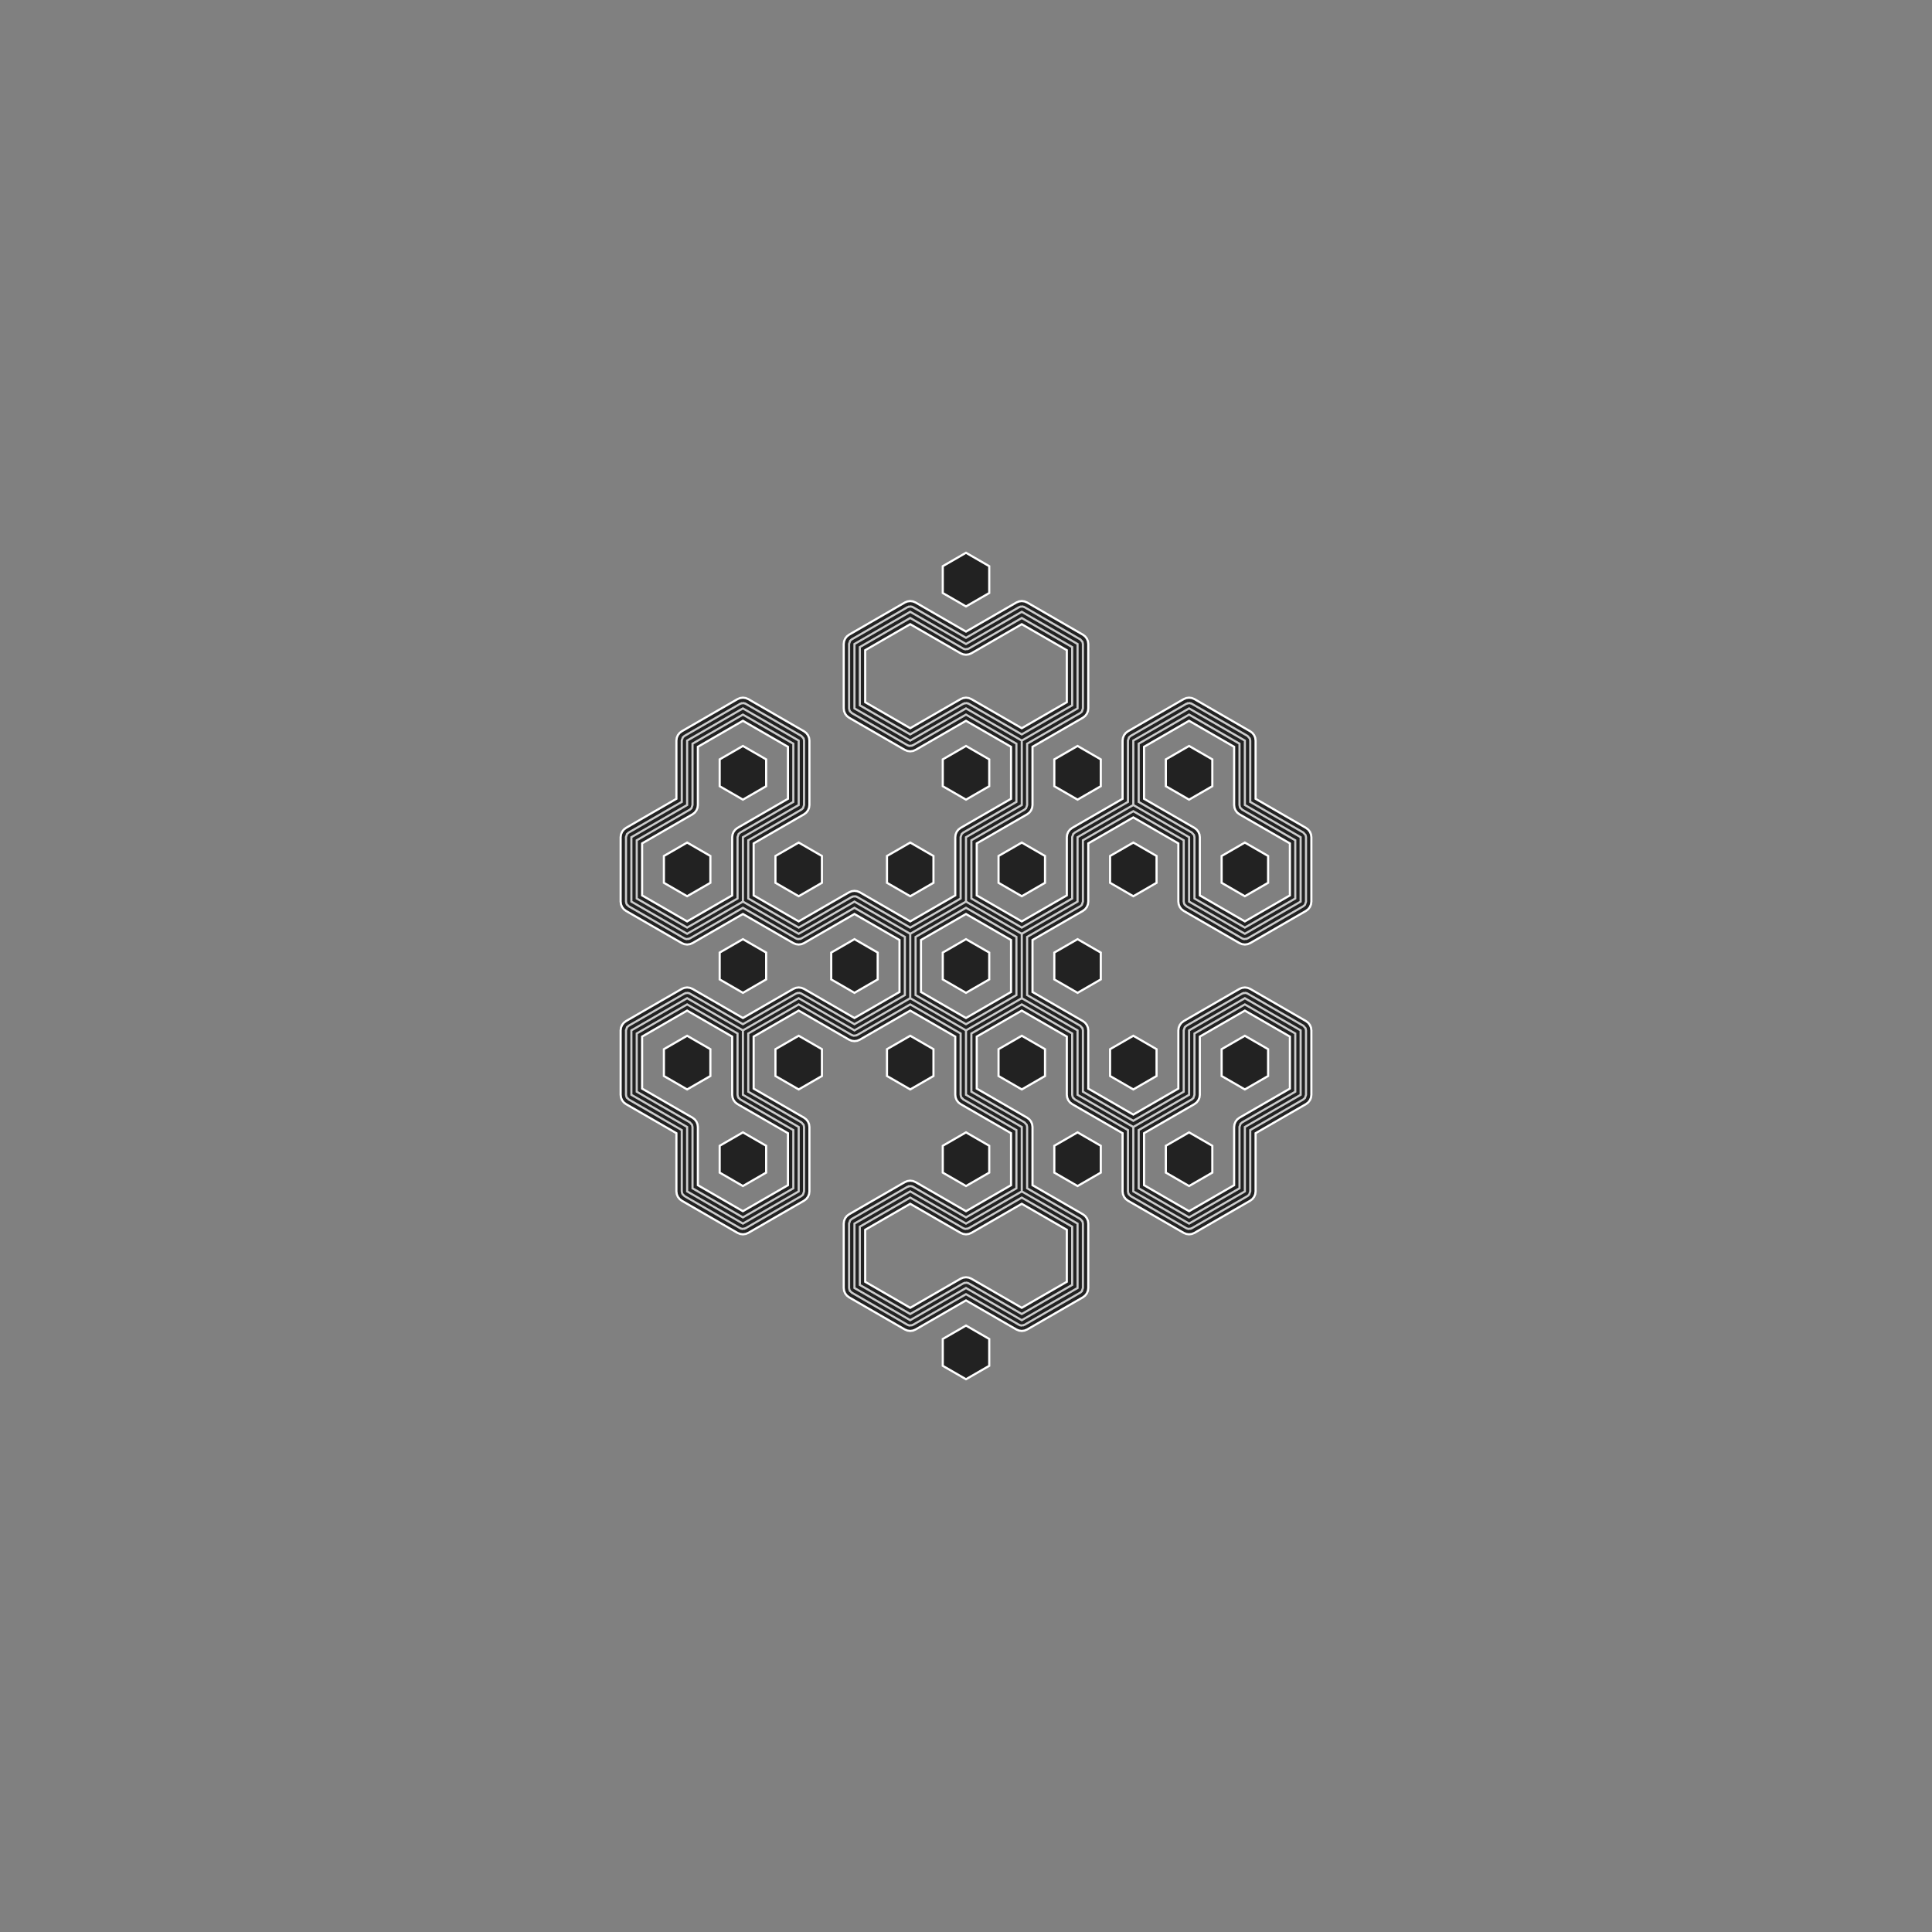 <svg version="1.1" xmlns="http://www.w3.org/2000/svg" xmlns:xlink="http://www.w3.org/1999/xlink" width="900" height="900"><rect width="100%" height="100%" fill="#808080" stroke="none"/><defs/><g><path fill="#222222" stroke="#ffffff" paint-order="fill stroke markers" d=" M 460.825 623.75 L 460.825 636.25 L 450 642.5 L 439.175 636.25 L 439.175 623.75 L 450 617.5 Z" stroke-miterlimit="10"/><path fill="#222222" stroke="#ffffff" paint-order="fill stroke markers" d=" M 477.275 280.17 L 478.481 280.67 L 487.141 285.67 L 487.141 285.67 L 488.222 286.294 L 500.131 293.17 L 504.462 295.67 L 505.497 296.464 L 506.292 297.5 L 506.791 298.706 L 506.962 300 L 506.962 330 L 506.791 331.294 L 506.292 332.5 L 505.497 333.536 L 504.462 334.33 L 497.811 338.17 L 487.141 344.33 L 482.811 346.83 L 480.981 347.887 L 480.981 375 L 480.81 376.294 L 480.311 377.5 L 479.516 378.536 L 478.481 379.33 L 455 392.887 L 455 417.113 L 456.83 418.17 L 469.821 425.67 L 474.151 428.17 L 475.981 429.226 L 491.962 420 L 496.962 417.113 L 496.962 390 L 497.132 388.706 L 497.631 387.5 L 498.426 386.464 L 499.462 385.67 L 503.792 383.17 L 517.942 375 L 522.942 372.113 L 522.942 345 L 523.113 343.706 L 523.612 342.5 L 524.407 341.464 L 525.442 340.67 L 529.772 338.17 L 533.923 335.774 L 540.598 331.92 L 551.423 325.67 L 552.629 325.17 L 553.923 325 L 555.217 325.17 L 556.423 325.67 L 569.413 333.17 L 573.744 335.67 L 582.404 340.67 L 583.439 341.464 L 584.234 342.5 L 584.733 343.706 L 584.904 345 L 584.904 372.113 L 586.734 373.17 L 591.064 375.67 L 599.724 380.67 L 604.054 383.17 L 608.385 385.67 L 609.42 386.464 L 610.215 387.5 L 610.714 388.706 L 610.885 390 L 610.885 420 L 610.714 421.294 L 610.215 422.5 L 609.42 423.536 L 608.385 424.33 L 597.404 430.67 L 591.064 434.33 L 586.734 436.83 L 582.404 439.33 L 581.198 439.83 L 579.904 440 L 578.61 439.83 L 577.404 439.33 L 568.744 434.33 L 564.413 431.83 L 555.753 426.83 L 551.423 424.33 L 550.388 423.536 L 549.593 422.5 L 549.093 421.294 L 548.923 420 L 548.923 392.887 L 536.423 385.67 L 527.942 380.774 L 526.112 381.83 L 518.085 386.464 L 517.452 386.83 L 513.122 389.33 L 506.962 392.887 L 506.962 420 L 506.791 421.294 L 506.292 422.5 L 505.497 423.536 L 504.462 424.33 L 500.131 426.83 L 483.893 436.205 L 482.811 436.83 L 480.981 437.887 L 480.981 462.113 L 482.811 463.17 L 487.141 465.67 L 488.222 466.294 L 500.131 473.17 L 504.462 475.67 L 505.497 476.464 L 506.292 477.5 L 506.791 478.706 L 506.962 480 L 506.962 507.113 L 513.122 510.67 L 516.292 512.5 L 519.462 514.33 L 526.112 518.17 L 527.942 519.226 L 529.772 518.17 L 548.923 507.113 L 548.923 480 L 549.093 478.706 L 549.593 477.5 L 550.388 476.464 L 551.423 475.67 L 577.404 460.67 L 578.61 460.17 L 579.904 460 L 581.198 460.17 L 582.404 460.67 L 586.734 463.17 L 591.064 465.67 L 599.724 470.67 L 604.054 473.17 L 608.385 475.67 L 609.42 476.464 L 610.215 477.5 L 610.714 478.706 L 610.885 480 L 610.885 510 L 610.714 511.294 L 610.215 512.5 L 609.42 513.536 L 608.385 514.33 L 604.054 516.83 L 594.234 522.5 L 591.064 524.33 L 586.734 526.83 L 584.904 527.887 L 584.904 555 L 584.733 556.294 L 584.234 557.5 L 583.439 558.536 L 582.404 559.33 L 569.413 566.83 L 560.753 571.83 L 556.423 574.33 L 555.217 574.83 L 553.923 575 L 552.629 574.83 L 551.423 574.33 L 547.093 571.83 L 541.68 568.705 L 536.423 565.67 L 525.442 559.33 L 524.407 558.536 L 523.612 557.5 L 523.113 556.294 L 522.942 555 L 522.942 527.887 L 499.462 514.33 L 498.426 513.536 L 497.631 512.5 L 497.132 511.294 L 496.962 510 L 496.962 482.887 L 475.981 470.774 L 474.151 471.83 L 469.821 474.33 L 456.83 481.83 L 455 482.887 L 455 507.113 L 456.83 508.17 L 469.821 515.67 L 474.151 518.17 L 478.481 520.67 L 479.516 521.464 L 480.311 522.5 L 480.81 523.706 L 480.981 525 L 480.981 552.113 L 504.462 565.67 L 488.222 556.294 L 500.131 563.17 L 504.462 565.67 L 505.497 566.464 L 506.292 567.5 L 506.791 568.706 L 506.962 570 L 506.962 600 L 506.791 601.294 L 506.292 602.5 L 505.497 603.536 L 504.462 604.33 L 497.811 608.17 L 487.141 614.33 L 482.811 616.83 L 478.481 619.33 L 477.275 619.83 L 475.981 620 L 474.687 619.83 L 473.481 619.33 L 469.151 616.83 L 465.981 615 L 454.151 608.17 L 451.83 606.83 L 450 605.774 L 426.519 619.33 L 439.51 611.83 L 430.849 616.83 L 426.519 619.33 L 425.313 619.83 L 424.019 620 L 422.725 619.83 L 421.519 619.33 L 408.529 611.83 L 406.519 610.67 L 404.019 609.226 L 395.538 604.33 L 394.503 603.536 L 393.708 602.5 L 393.209 601.294 L 393.038 600 L 393.038 570 L 393.209 568.706 L 393.708 567.5 L 394.503 566.464 L 395.538 565.67 L 399.869 563.17 L 405.281 560.045 L 405.931 559.67 L 408.529 558.17 L 421.519 550.67 L 422.725 550.17 L 424.019 550 L 425.313 550.17 L 426.519 550.67 L 439.51 558.17 L 443.84 560.67 L 450 564.226 L 451.83 563.17 L 469.151 553.17 L 470.981 552.113 L 470.981 527.887 L 469.151 526.83 L 454.151 518.17 L 451.83 516.83 L 447.5 514.33 L 446.464 513.536 L 445.67 512.5 L 445.17 511.294 L 445 510 L 445 482.887 L 438.84 479.33 L 434.51 476.83 L 425.849 471.83 L 424.019 470.774 L 410.28 478.706 L 409.199 479.33 L 400.538 484.33 L 399.333 484.83 L 398.038 485 L 396.744 484.83 L 395.538 484.33 L 393.038 482.887 L 372.058 470.774 L 368.99 472.545 L 365.897 474.33 L 357.237 479.33 L 352.907 481.83 L 351.077 482.887 L 351.077 507.113 L 352.907 508.17 L 357.237 510.67 L 365.897 515.67 L 370.228 518.17 L 374.558 520.67 L 375.593 521.464 L 376.388 522.5 L 376.887 523.706 L 377.058 525 L 377.058 555 L 376.887 556.294 L 376.388 557.5 L 375.593 558.536 L 374.558 559.33 L 370.228 561.83 L 365.897 564.33 L 363.577 565.67 L 357.237 569.33 L 352.907 571.83 L 348.577 574.33 L 347.371 574.83 L 346.077 575 L 344.783 574.83 L 343.577 574.33 L 339.247 571.83 L 336.077 570 L 324.247 563.17 L 321.926 561.83 L 317.596 559.33 L 316.561 558.536 L 315.766 557.5 L 315.267 556.294 L 315.096 555 L 315.096 527.887 L 313.266 526.83 L 308.936 524.33 L 304.606 521.83 L 295.946 516.83 L 291.615 514.33 L 290.58 513.536 L 289.785 512.5 L 289.286 511.294 L 289.115 510 L 289.115 480 L 289.286 478.706 L 289.785 477.5 L 290.58 476.464 L 291.615 475.67 L 317.596 460.67 L 318.802 460.17 L 320.096 460 L 321.39 460.17 L 322.596 460.67 L 346.077 474.226 L 347.907 473.17 L 352.237 470.67 L 360.897 465.67 L 365.228 463.17 L 369.558 460.67 L 370.764 460.17 L 372.058 460 L 373.352 460.17 L 374.558 460.67 L 383.218 465.67 L 387.548 468.17 L 396.208 473.17 L 398.038 474.226 L 404.019 470.774 L 405.931 469.67 L 408.529 468.17 L 419.019 462.113 L 419.019 437.887 L 408.529 431.83 L 404.199 429.33 L 402.189 428.17 L 398.038 425.774 L 388.181 431.464 L 387.548 431.83 L 384.299 433.706 L 374.558 439.33 L 373.352 439.83 L 372.058 440 L 370.764 439.83 L 369.558 439.33 L 365.228 436.83 L 362.058 435 L 354.558 430.67 L 350.228 428.17 L 347.907 426.83 L 346.077 425.774 L 322.596 439.33 L 337.596 430.67 L 326.926 436.83 L 322.596 439.33 L 321.39 439.83 L 320.096 440 L 318.802 439.83 L 317.596 439.33 L 308.936 434.33 L 304.606 431.83 L 295.946 426.83 L 291.615 424.33 L 290.58 423.536 L 289.785 422.5 L 289.286 421.294 L 289.115 420 L 289.115 390 L 289.286 388.706 L 289.785 387.5 L 290.58 386.464 L 291.615 385.67 L 315.096 372.113 L 315.096 345 L 315.267 343.706 L 315.766 342.5 L 316.561 341.464 L 317.596 340.67 L 331.747 332.5 L 321.926 338.17 L 339.247 328.17 L 343.577 325.67 L 344.783 325.17 L 346.077 325 L 347.371 325.17 L 348.577 325.67 L 352.907 328.17 L 357.237 330.67 L 365.897 335.67 L 370.228 338.17 L 374.558 340.67 L 375.593 341.464 L 376.388 342.5 L 376.887 343.706 L 377.058 345 L 377.058 375 L 376.887 376.294 L 376.388 377.5 L 375.593 378.536 L 374.558 379.33 L 370.228 381.83 L 360.407 387.5 L 357.237 389.33 L 352.907 391.83 L 351.077 392.887 L 351.077 417.113 L 352.907 418.17 L 357.237 420.67 L 365.897 425.67 L 370.228 428.17 L 372.058 429.226 L 373.888 428.17 L 378.218 425.67 L 382.548 423.17 L 391.208 418.17 L 395.538 415.67 L 396.744 415.17 L 398.038 415 L 399.333 415.17 L 400.538 415.67 L 404.869 418.17 L 417.859 425.67 L 424.019 429.226 L 425.849 428.17 L 434.51 423.17 L 438.84 420.67 L 440 420 L 445 417.113 L 445 390 L 445.17 388.706 L 445.67 387.5 L 446.464 386.464 L 447.5 385.67 L 451.83 383.17 L 469.151 373.17 L 470.981 372.113 L 470.981 347.887 L 469.151 346.83 L 465.981 345 L 454.151 338.17 L 451.83 336.83 L 450 335.774 L 426.519 349.33 L 439.51 341.83 L 430.849 346.83 L 426.519 349.33 L 425.313 349.83 L 424.019 350 L 422.725 349.83 L 421.519 349.33 L 408.529 341.83 L 406.519 340.67 L 395.538 334.33 L 394.503 333.536 L 393.708 332.5 L 393.209 331.294 L 393.038 330 L 393.038 300 L 393.209 298.706 L 393.708 297.5 L 394.503 296.464 L 395.538 295.67 L 399.869 293.17 L 405.281 290.045 L 405.931 289.67 L 408.529 288.17 L 421.519 280.67 L 422.725 280.17 L 424.019 280 L 425.313 280.17 L 426.519 280.67 L 439.51 288.17 L 443.84 290.67 L 450 294.226 L 460.49 288.17 L 469.151 283.17 L 473.481 280.67 L 474.687 280.17 L 475.981 280 Z M 474.151 561.83 L 469.821 564.33 L 456.83 571.83 L 452.5 574.33 L 451.294 574.83 L 450 575 L 448.706 574.83 L 447.5 574.33 L 438.84 569.33 L 434.51 566.83 L 425.849 561.83 L 424.019 560.774 L 413.529 566.83 L 409.199 569.33 L 403.038 572.887 L 403.038 597.113 L 409.199 600.67 L 413.529 603.17 L 424.019 609.226 L 425.849 608.17 L 434.51 603.17 L 438.84 600.67 L 447.5 595.67 L 448.706 595.17 L 450 595 L 451.294 595.17 L 452.5 595.67 L 456.83 598.17 L 469.821 605.67 L 474.151 608.17 L 475.981 609.226 L 477.811 608.17 L 482.141 605.67 L 495.131 598.17 L 496.962 597.113 L 496.962 572.887 L 495.131 571.83 L 482.141 564.33 L 477.811 561.83 L 475.981 560.774 Z M 313.936 474.33 L 309.606 476.83 L 300.946 481.83 L 299.115 482.887 L 299.115 507.113 L 300.946 508.17 L 309.606 513.17 L 313.936 515.67 L 322.596 520.67 L 323.632 521.464 L 324.426 522.5 L 324.926 523.706 L 325.096 525 L 325.096 552.113 L 326.926 553.17 L 339.917 560.67 L 344.247 563.17 L 346.077 564.226 L 347.907 563.17 L 352.237 560.67 L 360.897 555.67 L 365.228 553.17 L 367.058 552.113 L 367.058 527.887 L 365.228 526.83 L 360.897 524.33 L 352.237 519.33 L 347.907 516.83 L 343.577 514.33 L 342.541 513.536 L 341.747 512.5 L 341.247 511.294 L 341.077 510 L 341.077 482.887 L 339.247 481.83 L 334.917 479.33 L 321.926 471.83 L 320.096 470.774 Z M 356.902 533.75 L 356.902 546.25 L 346.077 552.5 L 335.252 546.25 L 335.252 533.75 L 346.077 527.5 Z M 330.921 488.75 L 330.921 501.25 L 320.096 507.5 L 309.271 501.25 L 309.271 488.75 L 320.096 482.5 Z M 573.744 474.33 L 569.413 476.83 L 560.753 481.83 L 558.923 482.887 L 558.923 510 L 558.753 511.294 L 558.253 512.5 L 557.459 513.536 L 556.423 514.33 L 547.763 519.33 L 543.433 521.83 L 532.942 527.887 L 532.942 552.113 L 543.433 558.17 L 547.763 560.67 L 553.923 564.226 L 555.753 563.17 L 564.413 558.17 L 568.744 555.67 L 574.904 552.113 L 574.904 525 L 575.074 523.706 L 575.574 522.5 L 576.368 521.464 L 577.404 520.67 L 581.734 518.17 L 586.064 515.67 L 594.724 510.67 L 599.054 508.17 L 600.885 507.113 L 600.885 482.887 L 599.054 481.83 L 594.724 479.33 L 586.064 474.33 L 581.734 471.83 L 579.904 470.774 Z M 564.748 533.75 L 564.748 546.25 L 553.923 552.5 L 543.098 546.25 L 543.098 533.75 L 553.923 527.5 Z M 590.729 488.75 L 590.729 501.25 L 579.904 507.5 L 569.078 501.25 L 569.078 488.75 L 579.904 482.5 Z M 469.151 553.17 L 465.981 555 L 470.981 552.113 Z M 346.077 474.226 L 346.077 474.226 L 344.247 473.17 Z M 429.019 437.887 L 429.019 462.113 L 430.849 463.17 L 439.51 468.17 L 443.84 470.67 L 450 474.226 L 451.83 473.17 L 464.821 465.67 L 464.965 465.586 L 470.981 462.113 L 469.151 463.17 L 470.981 462.113 L 470.981 437.887 L 469.151 436.83 L 465.981 435 L 454.151 428.17 L 451.83 426.83 L 450 425.774 Z M 460.825 443.75 L 460.825 456.25 L 450 462.5 L 439.175 456.25 L 439.175 443.75 L 450 437.5 Z M 343.164 472.545 L 339.917 470.67 L 326.926 463.17 Z M 547.763 339.33 L 543.433 341.83 L 532.942 347.887 L 532.942 372.113 L 543.433 378.17 L 547.763 380.67 L 556.423 385.67 L 557.459 386.464 L 558.253 387.5 L 558.753 388.706 L 558.923 390 L 558.923 417.113 L 560.753 418.17 L 569.413 423.17 L 573.744 425.67 L 579.904 429.226 L 581.734 428.17 L 586.064 425.67 L 594.724 420.67 L 599.054 418.17 L 600.885 417.113 L 600.885 392.887 L 599.054 391.83 L 594.724 389.33 L 586.064 384.33 L 581.734 381.83 L 577.404 379.33 L 576.368 378.536 L 575.574 377.5 L 575.074 376.294 L 574.904 375 L 574.904 347.887 L 568.744 344.33 L 564.413 341.83 L 555.753 336.83 L 553.923 335.774 Z M 590.729 398.75 L 590.729 411.25 L 579.904 417.5 L 569.078 411.25 L 569.078 398.75 L 579.904 392.5 Z M 564.748 353.75 L 564.748 366.25 L 553.923 372.5 L 543.098 366.25 L 543.098 353.75 L 553.923 347.5 Z M 344.247 336.83 L 339.917 339.33 L 326.926 346.83 L 325.096 347.887 L 325.096 375 L 324.926 376.294 L 324.426 377.5 L 323.632 378.536 L 322.596 379.33 L 313.936 384.33 L 309.606 386.83 L 300.946 391.83 L 299.115 392.887 L 299.115 417.113 L 300.946 418.17 L 309.606 423.17 L 313.936 425.67 L 320.096 429.226 L 321.926 428.17 L 334.917 420.67 L 339.247 418.17 L 341.077 417.113 L 341.077 390 L 341.247 388.706 L 341.747 387.5 L 342.541 386.464 L 343.577 385.67 L 347.907 383.17 L 352.237 380.67 L 360.897 375.67 L 365.228 373.17 L 367.058 372.113 L 367.058 347.887 L 365.228 346.83 L 360.897 344.33 L 352.237 339.33 L 347.907 336.83 L 346.077 335.774 Z M 330.921 398.75 L 330.921 411.25 L 320.096 417.5 L 309.271 411.25 L 309.271 398.75 L 320.096 392.5 Z M 356.902 353.75 L 356.902 366.25 L 346.077 372.5 L 335.252 366.25 L 335.252 353.75 L 346.077 347.5 Z M 474.151 291.83 L 469.821 294.33 L 456.83 301.83 L 452.5 304.33 L 451.294 304.83 L 450 305 L 448.706 304.83 L 447.5 304.33 L 438.84 299.33 L 434.51 296.83 L 425.849 291.83 L 424.019 290.774 L 413.529 296.83 L 409.199 299.33 L 403.038 302.887 L 403.038 327.113 L 409.199 330.67 L 413.529 333.17 L 424.019 339.226 L 425.849 338.17 L 434.51 333.17 L 438.84 330.67 L 447.5 325.67 L 448.706 325.17 L 450 325 L 451.294 325.17 L 452.5 325.67 L 456.83 328.17 L 469.821 335.67 L 474.151 338.17 L 475.981 339.226 L 477.811 338.17 L 482.141 335.67 L 495.131 328.17 L 496.962 327.113 L 496.962 302.887 L 495.131 301.83 L 482.141 294.33 L 477.811 291.83 L 475.981 290.774 Z" stroke-miterlimit="10"/><path fill="#222222" stroke="#ffffff" paint-order="fill stroke markers" d=" M 512.787 533.75 L 512.787 546.25 L 501.962 552.5 L 491.136 546.25 L 491.136 533.75 L 501.962 527.5 Z" stroke-miterlimit="10"/><path fill="#222222" stroke="#ffffff" paint-order="fill stroke markers" d=" M 460.825 533.75 L 460.825 546.25 L 450 552.5 L 439.175 546.25 L 439.175 533.75 L 450 527.5 Z" stroke-miterlimit="10"/><path fill="#222222" stroke="#ffffff" paint-order="fill stroke markers" d=" M 538.768 488.75 L 538.768 501.25 L 527.942 507.5 L 517.117 501.25 L 517.117 488.75 L 527.942 482.5 Z" stroke-miterlimit="10"/><path fill="#222222" stroke="#ffffff" paint-order="fill stroke markers" d=" M 434.845 488.75 L 434.845 501.25 L 424.019 507.5 L 413.194 501.25 L 413.194 488.75 L 424.019 482.5 Z" stroke-miterlimit="10"/><path fill="#222222" stroke="#ffffff" paint-order="fill stroke markers" d=" M 382.883 488.75 L 382.883 501.25 L 372.058 507.5 L 361.232 501.25 L 361.232 488.75 L 372.058 482.5 Z" stroke-miterlimit="10"/><path fill="#222222" stroke="#ffffff" paint-order="fill stroke markers" d=" M 486.806 488.75 L 486.806 501.25 L 475.981 507.5 L 465.155 501.25 L 465.155 488.75 L 475.981 482.5 Z" stroke-miterlimit="10"/><path fill="#222222" stroke="#ffffff" paint-order="fill stroke markers" d=" M 512.787 443.75 L 512.787 456.25 L 501.962 462.5 L 491.136 456.25 L 491.136 443.75 L 501.962 437.5 Z" stroke-miterlimit="10"/><path fill="#222222" stroke="#ffffff" paint-order="fill stroke markers" d=" M 408.864 443.75 L 408.864 456.25 L 398.038 462.5 L 387.213 456.25 L 387.213 443.75 L 398.038 437.5 Z" stroke-miterlimit="10"/><path fill="#222222" stroke="#ffffff" paint-order="fill stroke markers" d=" M 356.902 443.75 L 356.902 456.25 L 346.077 462.5 L 335.252 456.25 L 335.252 443.75 L 346.077 437.5 Z" stroke-miterlimit="10"/><path fill="#222222" stroke="#ffffff" paint-order="fill stroke markers" d=" M 486.806 398.75 L 486.806 411.25 L 475.981 417.5 L 465.155 411.25 L 465.155 398.75 L 475.981 392.5 Z" stroke-miterlimit="10"/><path fill="#222222" stroke="#ffffff" paint-order="fill stroke markers" d=" M 434.845 398.75 L 434.845 411.25 L 424.019 417.5 L 413.194 411.25 L 413.194 398.75 L 424.019 392.5 Z" stroke-miterlimit="10"/><path fill="#222222" stroke="#ffffff" paint-order="fill stroke markers" d=" M 382.883 398.75 L 382.883 411.25 L 372.058 417.5 L 361.232 411.25 L 361.232 398.75 L 372.058 392.5 Z" stroke-miterlimit="10"/><path fill="#222222" stroke="#ffffff" paint-order="fill stroke markers" d=" M 538.768 398.75 L 538.768 411.25 L 527.942 417.5 L 517.117 411.25 L 517.117 398.75 L 527.942 392.5 Z" stroke-miterlimit="10"/><path fill="#222222" stroke="#ffffff" paint-order="fill stroke markers" d=" M 512.787 353.75 L 512.787 366.25 L 501.962 372.5 L 491.136 366.25 L 491.136 353.75 L 501.962 347.5 Z" stroke-miterlimit="10"/><path fill="#222222" stroke="#ffffff" paint-order="fill stroke markers" d=" M 460.825 353.75 L 460.825 366.25 L 450 372.5 L 439.175 366.25 L 439.175 353.75 L 450 347.5 Z" stroke-miterlimit="10"/><path fill="#222222" stroke="#ffffff" paint-order="fill stroke markers" d=" M 460.825 263.75 L 460.825 276.25 L 450 282.5 L 439.175 276.25 L 439.175 263.75 L 450 257.5 Z" stroke-miterlimit="10"/><path fill="#222222" stroke="#cccccc" paint-order="fill stroke markers" d=" M 476.693 282.658 L 476.881 282.668 L 476.928 282.735 L 477.231 282.835 L 503.212 297.835 L 504.252 298.999 L 504.462 300 L 504.462 330 L 503.974 331.483 L 503.212 332.165 L 478.481 346.443 L 478.481 375 L 477.993 376.483 L 477.231 377.165 L 452.5 391.443 L 452.5 418.557 L 475.981 432.113 L 499.462 418.557 L 499.462 390 L 499.475 389.958 L 499.463 389.915 L 499.718 389.22 L 499.949 388.517 L 499.989 388.481 L 500.001 388.449 L 500.092 388.389 L 500.712 387.835 L 525.442 373.557 L 525.442 345 L 525.456 344.958 L 525.444 344.915 L 525.699 344.22 L 525.93 343.517 L 525.97 343.481 L 525.981 343.449 L 526.073 343.389 L 526.692 342.835 L 552.673 327.835 L 552.992 327.768 L 553.265 327.588 L 553.738 327.612 L 554.201 327.516 L 554.636 327.658 L 554.824 327.668 L 554.87 327.735 L 555.173 327.835 L 581.154 342.835 L 582.195 343.999 L 582.404 345 L 582.404 373.557 L 607.135 387.835 L 608.175 388.999 L 608.385 390 L 608.385 420 L 607.897 421.483 L 607.135 422.165 L 581.154 437.165 L 580.876 437.223 L 580.644 437.388 L 580.129 437.379 L 579.626 437.484 L 579.26 437.364 L 579.083 437.361 L 578.956 437.264 L 578.654 437.165 L 552.673 422.165 L 552.303 421.751 L 551.861 421.414 L 551.794 421.182 L 551.632 421.001 L 551.423 420 L 551.423 391.443 L 527.942 377.887 L 504.462 391.443 L 504.462 420 L 503.974 421.483 L 503.212 422.165 L 478.481 436.443 L 478.481 463.557 L 503.212 477.835 L 504.252 478.999 L 504.462 480 L 504.462 508.557 L 527.942 522.113 L 551.423 508.557 L 551.423 480 L 551.437 479.958 L 551.424 479.915 L 551.679 479.22 L 551.911 478.517 L 551.95 478.481 L 551.962 478.449 L 552.054 478.389 L 552.673 477.835 L 578.654 462.835 L 578.973 462.768 L 579.245 462.588 L 579.718 462.612 L 580.182 462.516 L 580.616 462.658 L 580.805 462.668 L 580.851 462.735 L 581.154 462.835 L 607.135 477.835 L 608.175 478.999 L 608.385 480 L 608.385 510 L 607.897 511.483 L 607.135 512.165 L 582.404 526.443 L 582.404 555 L 581.916 556.483 L 581.154 557.165 L 555.173 572.165 L 554.895 572.223 L 554.663 572.388 L 554.149 572.379 L 553.645 572.484 L 553.28 572.364 L 553.102 572.361 L 552.975 572.264 L 552.673 572.165 L 526.692 557.165 L 526.322 556.751 L 525.881 556.414 L 525.813 556.182 L 525.652 556.001 L 525.442 555 L 525.442 526.443 L 500.712 512.165 L 500.341 511.751 L 499.9 511.414 L 499.832 511.182 L 499.671 511.001 L 499.462 510 L 499.462 481.443 L 475.981 467.887 L 452.5 481.443 L 452.5 508.557 L 477.231 522.835 L 478.271 523.999 L 478.481 525 L 478.481 553.557 L 503.212 567.835 L 504.252 568.999 L 504.462 570 L 504.462 600 L 503.974 601.483 L 503.212 602.165 L 477.231 617.165 L 476.953 617.223 L 476.721 617.388 L 476.206 617.379 L 475.703 617.484 L 475.337 617.364 L 475.16 617.361 L 475.033 617.264 L 474.731 617.165 L 450 602.887 L 425.269 617.165 L 424.991 617.223 L 424.759 617.388 L 424.245 617.379 L 423.741 617.484 L 423.376 617.364 L 423.198 617.361 L 423.071 617.264 L 422.769 617.165 L 396.788 602.165 L 396.418 601.751 L 395.977 601.414 L 395.909 601.182 L 395.748 601.001 L 395.538 600 L 395.538 570 L 395.552 569.958 L 395.54 569.915 L 395.795 569.22 L 396.026 568.517 L 396.066 568.481 L 396.078 568.449 L 396.169 568.389 L 396.788 567.835 L 422.769 552.835 L 423.089 552.768 L 423.361 552.588 L 423.834 552.612 L 424.297 552.516 L 424.732 552.658 L 424.92 552.668 L 424.966 552.735 L 425.269 552.835 L 450 567.113 L 473.481 553.557 L 473.481 526.443 L 448.75 512.165 L 448.38 511.751 L 447.938 511.414 L 447.871 511.182 L 447.709 511.001 L 447.5 510 L 447.5 481.443 L 424.019 467.887 L 399.288 482.165 L 399.01 482.223 L 398.779 482.388 L 398.264 482.379 L 397.76 482.484 L 397.395 482.364 L 397.218 482.361 L 397.09 482.264 L 396.788 482.165 L 372.058 467.887 L 348.577 481.443 L 348.577 508.557 L 373.308 522.835 L 374.348 523.999 L 374.558 525 L 374.558 555 L 374.07 556.483 L 373.308 557.165 L 347.327 572.165 L 347.049 572.223 L 346.817 572.388 L 346.302 572.379 L 345.799 572.484 L 345.433 572.364 L 345.256 572.361 L 345.129 572.264 L 344.827 572.165 L 318.846 557.165 L 318.476 556.751 L 318.034 556.414 L 317.967 556.182 L 317.805 556.001 L 317.596 555 L 317.596 526.443 L 292.865 512.165 L 292.495 511.751 L 292.054 511.414 L 291.986 511.182 L 291.825 511.001 L 291.615 510 L 291.615 480 L 291.629 479.958 L 291.617 479.915 L 291.872 479.22 L 292.103 478.517 L 292.143 478.481 L 292.155 478.449 L 292.246 478.389 L 292.865 477.835 L 318.846 462.835 L 319.166 462.768 L 319.438 462.588 L 319.911 462.612 L 320.374 462.516 L 320.809 462.658 L 320.997 462.668 L 321.043 462.735 L 321.346 462.835 L 346.077 477.113 L 370.808 462.835 L 371.127 462.768 L 371.399 462.588 L 371.872 462.612 L 372.336 462.516 L 372.77 462.658 L 372.958 462.668 L 373.005 462.735 L 373.308 462.835 L 398.038 477.113 L 421.519 463.557 L 421.519 436.443 L 398.038 422.887 L 373.308 437.165 L 373.029 437.223 L 372.798 437.388 L 372.283 437.379 L 371.779 437.484 L 371.414 437.364 L 371.237 437.361 L 371.11 437.264 L 370.808 437.165 L 346.077 422.887 L 321.346 437.165 L 321.068 437.223 L 320.836 437.388 L 320.322 437.379 L 319.818 437.484 L 319.453 437.364 L 319.275 437.361 L 319.148 437.264 L 318.846 437.165 L 292.865 422.165 L 292.495 421.751 L 292.054 421.414 L 291.986 421.182 L 291.825 421.001 L 291.615 420 L 291.615 390 L 291.629 389.958 L 291.617 389.915 L 291.872 389.22 L 292.103 388.517 L 292.143 388.481 L 292.155 388.449 L 292.246 388.389 L 292.865 387.835 L 317.596 373.557 L 317.596 345 L 317.61 344.958 L 317.598 344.915 L 317.853 344.22 L 318.084 343.517 L 318.124 343.481 L 318.135 343.449 L 318.227 343.389 L 318.846 342.835 L 344.827 327.835 L 345.146 327.768 L 345.418 327.588 L 345.892 327.612 L 346.355 327.516 L 346.79 327.658 L 346.978 327.668 L 347.024 327.735 L 347.327 327.835 L 373.308 342.835 L 374.348 343.999 L 374.558 345 L 374.558 375 L 374.07 376.483 L 373.308 377.165 L 348.577 391.443 L 348.577 418.557 L 372.058 432.113 L 396.788 417.835 L 397.108 417.768 L 397.38 417.588 L 397.853 417.612 L 398.317 417.516 L 398.751 417.658 L 398.939 417.668 L 398.985 417.735 L 399.288 417.835 L 424.019 432.113 L 447.5 418.557 L 447.5 390 L 447.514 389.958 L 447.501 389.915 L 447.756 389.22 L 447.988 388.517 L 448.027 388.481 L 448.039 388.449 L 448.131 388.389 L 448.75 387.835 L 473.481 373.557 L 473.481 346.443 L 450 332.887 L 425.269 347.165 L 424.991 347.223 L 424.759 347.388 L 424.245 347.379 L 423.741 347.484 L 423.376 347.364 L 423.198 347.361 L 423.071 347.264 L 422.769 347.165 L 396.788 332.165 L 396.418 331.751 L 395.977 331.414 L 395.909 331.182 L 395.748 331.001 L 395.538 330 L 395.538 300 L 395.552 299.958 L 395.54 299.915 L 395.795 299.22 L 396.026 298.517 L 396.066 298.481 L 396.078 298.449 L 396.169 298.389 L 396.788 297.835 L 422.769 282.835 L 423.089 282.768 L 423.361 282.588 L 423.834 282.612 L 424.297 282.516 L 424.732 282.658 L 424.92 282.668 L 424.966 282.735 L 425.269 282.835 L 450 297.113 L 474.731 282.835 L 475.05 282.768 L 475.322 282.588 L 475.795 282.612 L 476.259 282.516 Z M 451.25 572.165 L 450.972 572.223 L 450.74 572.388 L 450.226 572.379 L 449.722 572.484 L 449.356 572.364 L 449.179 572.361 L 449.052 572.264 L 448.75 572.165 L 424.019 557.887 L 400.538 571.443 L 400.538 598.557 L 424.019 612.113 L 448.75 597.835 L 449.069 597.768 L 449.341 597.588 L 449.815 597.612 L 450.278 597.516 L 450.713 597.658 L 450.901 597.668 L 450.947 597.735 L 451.25 597.835 L 475.981 612.113 L 499.462 598.557 L 499.462 571.443 L 475.981 557.887 Z M 296.615 481.443 L 296.615 508.557 L 321.346 522.835 L 322.387 523.999 L 322.596 525 L 322.596 553.557 L 346.077 567.113 L 369.558 553.557 L 369.558 526.443 L 344.827 512.165 L 344.457 511.751 L 344.015 511.414 L 343.947 511.182 L 343.786 511.001 L 343.577 510 L 343.577 481.443 L 320.096 467.887 Z M 556.423 481.443 L 556.423 510 L 555.936 511.483 L 555.173 512.165 L 530.442 526.443 L 530.442 553.557 L 553.923 567.113 L 577.404 553.557 L 577.404 525 L 577.418 524.958 L 577.405 524.915 L 577.66 524.22 L 577.891 523.517 L 577.931 523.481 L 577.943 523.449 L 578.035 523.389 L 578.654 522.835 L 603.385 508.557 L 603.385 481.443 L 579.904 467.887 Z M 426.519 436.443 L 426.519 463.557 L 450 477.113 L 473.481 463.557 L 473.481 436.443 L 450 422.887 Z M 322.596 346.443 L 322.596 375 L 322.109 376.483 L 321.346 377.165 L 296.615 391.443 L 296.615 418.557 L 320.096 432.113 L 343.577 418.557 L 343.577 390 L 343.591 389.958 L 343.578 389.915 L 343.833 389.22 L 344.064 388.517 L 344.104 388.481 L 344.116 388.449 L 344.208 388.389 L 344.827 387.835 L 369.558 373.557 L 369.558 346.443 L 346.077 332.887 Z M 530.442 346.443 L 530.442 373.557 L 555.173 387.835 L 556.214 388.999 L 556.423 390 L 556.423 418.557 L 579.904 432.113 L 603.385 418.557 L 603.385 391.443 L 578.654 377.165 L 578.284 376.751 L 577.842 376.414 L 577.774 376.182 L 577.613 376.001 L 577.404 375 L 577.404 346.443 L 553.923 332.887 Z M 451.25 302.165 L 450.972 302.223 L 450.74 302.388 L 450.226 302.379 L 449.722 302.484 L 449.356 302.364 L 449.179 302.361 L 449.052 302.264 L 448.75 302.165 L 424.019 287.887 L 400.538 301.443 L 400.538 328.557 L 424.019 342.113 L 448.75 327.835 L 449.069 327.768 L 449.341 327.588 L 449.815 327.612 L 450.278 327.516 L 450.713 327.658 L 450.901 327.668 L 450.947 327.735 L 451.25 327.835 L 475.981 342.113 L 499.462 328.557 L 499.462 301.443 L 475.981 287.887 Z" stroke-miterlimit="10"/><path fill="none" stroke="#cccccc" paint-order="fill stroke markers" d=" M 450 420 L 450 420 L 424.019 435 L 424.019 435 L 424.019 465 L 424.019 465 L 450 480 L 450 480 L 475.981 465 L 475.981 435 L 450 420 L 450 390 L 475.981 375 L 475.981 345 L 450 330 L 424.019 345 L 398.038 330 L 398.038 300 L 424.019 285 L 450 300 L 475.981 285 L 501.962 300 L 501.962 330 L 475.981 345 L 475.981 345" stroke-miterlimit="10"/><path fill="none" stroke="#cccccc" paint-order="fill stroke markers" d=" M 475.981 435 L 475.981 435 L 501.962 420 L 501.962 390 L 527.942 375 L 527.942 345 L 553.923 330 L 579.904 345 L 579.904 375 L 605.885 390 L 605.885 420 L 579.904 435 L 553.923 420 L 553.923 390 L 527.942 375 L 527.942 375" stroke-miterlimit="10"/><path fill="none" stroke="#cccccc" paint-order="fill stroke markers" d=" M 501.962 420 L 501.962 420" stroke-miterlimit="10"/><path fill="none" stroke="#cccccc" paint-order="fill stroke markers" d=" M 501.962 390 L 501.962 390" stroke-miterlimit="10"/><path fill="none" stroke="#cccccc" paint-order="fill stroke markers" d=" M 527.942 345 L 527.942 345" stroke-miterlimit="10"/><path fill="none" stroke="#cccccc" paint-order="fill stroke markers" d=" M 553.923 330 L 553.923 330" stroke-miterlimit="10"/><path fill="none" stroke="#cccccc" paint-order="fill stroke markers" d=" M 579.904 345 L 579.904 345" stroke-miterlimit="10"/><path fill="none" stroke="#cccccc" paint-order="fill stroke markers" d=" M 579.904 375 L 579.904 375" stroke-miterlimit="10"/><path fill="none" stroke="#cccccc" paint-order="fill stroke markers" d=" M 605.885 390 L 605.885 390" stroke-miterlimit="10"/><path fill="none" stroke="#cccccc" paint-order="fill stroke markers" d=" M 605.885 420 L 605.885 420" stroke-miterlimit="10"/><path fill="none" stroke="#cccccc" paint-order="fill stroke markers" d=" M 579.904 435 L 579.904 435" stroke-miterlimit="10"/><path fill="none" stroke="#cccccc" paint-order="fill stroke markers" d=" M 553.923 420 L 553.923 420" stroke-miterlimit="10"/><path fill="none" stroke="#cccccc" paint-order="fill stroke markers" d=" M 553.923 390 L 553.923 390" stroke-miterlimit="10"/><path fill="none" stroke="#cccccc" paint-order="fill stroke markers" d=" M 475.981 465 L 475.981 465 L 501.962 480 L 501.962 510 L 527.942 525 L 553.923 510 L 553.923 480 L 579.904 465 L 605.885 480 L 605.885 510 L 579.904 525 L 579.904 555 L 553.923 570 L 527.942 555 L 527.942 525 L 527.942 525" stroke-miterlimit="10"/><path fill="none" stroke="#cccccc" paint-order="fill stroke markers" d=" M 501.962 480 L 501.962 480" stroke-miterlimit="10"/><path fill="none" stroke="#cccccc" paint-order="fill stroke markers" d=" M 501.962 510 L 501.962 510" stroke-miterlimit="10"/><path fill="none" stroke="#cccccc" paint-order="fill stroke markers" d=" M 553.923 510 L 553.923 510" stroke-miterlimit="10"/><path fill="none" stroke="#cccccc" paint-order="fill stroke markers" d=" M 553.923 480 L 553.923 480" stroke-miterlimit="10"/><path fill="none" stroke="#cccccc" paint-order="fill stroke markers" d=" M 579.904 465 L 579.904 465" stroke-miterlimit="10"/><path fill="none" stroke="#cccccc" paint-order="fill stroke markers" d=" M 605.885 480 L 605.885 480" stroke-miterlimit="10"/><path fill="none" stroke="#cccccc" paint-order="fill stroke markers" d=" M 605.885 510 L 605.885 510" stroke-miterlimit="10"/><path fill="none" stroke="#cccccc" paint-order="fill stroke markers" d=" M 579.904 525 L 579.904 525" stroke-miterlimit="10"/><path fill="none" stroke="#cccccc" paint-order="fill stroke markers" d=" M 579.904 555 L 579.904 555" stroke-miterlimit="10"/><path fill="none" stroke="#cccccc" paint-order="fill stroke markers" d=" M 553.923 570 L 553.923 570" stroke-miterlimit="10"/><path fill="none" stroke="#cccccc" paint-order="fill stroke markers" d=" M 527.942 555 L 527.942 555" stroke-miterlimit="10"/><path fill="none" stroke="#cccccc" paint-order="fill stroke markers" d=" M 424.019 435 L 398.038 420 L 372.058 435 L 346.077 420 L 320.096 435 L 294.115 420 L 294.115 390 L 320.096 375 L 320.096 345 L 346.077 330 L 372.058 345 L 372.058 375 L 346.077 390 L 346.077 420 L 346.077 420" stroke-miterlimit="10"/><path fill="none" stroke="#cccccc" paint-order="fill stroke markers" d=" M 398.038 420 L 398.038 420" stroke-miterlimit="10"/><path fill="none" stroke="#cccccc" paint-order="fill stroke markers" d=" M 372.058 435 L 372.058 435" stroke-miterlimit="10"/><path fill="none" stroke="#cccccc" paint-order="fill stroke markers" d=" M 320.096 435 L 320.096 435" stroke-miterlimit="10"/><path fill="none" stroke="#cccccc" paint-order="fill stroke markers" d=" M 294.115 420 L 294.115 420" stroke-miterlimit="10"/><path fill="none" stroke="#cccccc" paint-order="fill stroke markers" d=" M 294.115 390 L 294.115 390" stroke-miterlimit="10"/><path fill="none" stroke="#cccccc" paint-order="fill stroke markers" d=" M 320.096 375 L 320.096 375" stroke-miterlimit="10"/><path fill="none" stroke="#cccccc" paint-order="fill stroke markers" d=" M 320.096 345 L 320.096 345" stroke-miterlimit="10"/><path fill="none" stroke="#cccccc" paint-order="fill stroke markers" d=" M 346.077 330 L 346.077 330" stroke-miterlimit="10"/><path fill="none" stroke="#cccccc" paint-order="fill stroke markers" d=" M 372.058 345 L 372.058 345" stroke-miterlimit="10"/><path fill="none" stroke="#cccccc" paint-order="fill stroke markers" d=" M 372.058 375 L 372.058 375" stroke-miterlimit="10"/><path fill="none" stroke="#cccccc" paint-order="fill stroke markers" d=" M 346.077 390 L 346.077 390" stroke-miterlimit="10"/><path fill="none" stroke="#cccccc" paint-order="fill stroke markers" d=" M 450 390 L 450 390" stroke-miterlimit="10"/><path fill="none" stroke="#cccccc" paint-order="fill stroke markers" d=" M 475.981 375 L 475.981 375" stroke-miterlimit="10"/><path fill="none" stroke="#cccccc" paint-order="fill stroke markers" d=" M 450 330 L 450 330" stroke-miterlimit="10"/><path fill="none" stroke="#cccccc" paint-order="fill stroke markers" d=" M 424.019 345 L 424.019 345" stroke-miterlimit="10"/><path fill="none" stroke="#cccccc" paint-order="fill stroke markers" d=" M 398.038 330 L 398.038 330" stroke-miterlimit="10"/><path fill="none" stroke="#cccccc" paint-order="fill stroke markers" d=" M 398.038 300 L 398.038 300" stroke-miterlimit="10"/><path fill="none" stroke="#cccccc" paint-order="fill stroke markers" d=" M 424.019 285 L 424.019 285" stroke-miterlimit="10"/><path fill="none" stroke="#cccccc" paint-order="fill stroke markers" d=" M 450 300 L 450 300" stroke-miterlimit="10"/><path fill="none" stroke="#cccccc" paint-order="fill stroke markers" d=" M 475.981 285 L 475.981 285" stroke-miterlimit="10"/><path fill="none" stroke="#cccccc" paint-order="fill stroke markers" d=" M 501.962 300 L 501.962 300" stroke-miterlimit="10"/><path fill="none" stroke="#cccccc" paint-order="fill stroke markers" d=" M 501.962 330 L 501.962 330" stroke-miterlimit="10"/><path fill="none" stroke="#cccccc" paint-order="fill stroke markers" d=" M 450 480 L 450 510 L 475.981 525 L 475.981 555 L 501.962 570 L 501.962 600 L 475.981 615 L 450 600 L 424.019 615 L 398.038 600 L 398.038 570 L 424.019 555 L 450 570 L 475.981 555 L 475.981 555" stroke-miterlimit="10"/><path fill="none" stroke="#cccccc" paint-order="fill stroke markers" d=" M 450 510 L 450 510" stroke-miterlimit="10"/><path fill="none" stroke="#cccccc" paint-order="fill stroke markers" d=" M 475.981 525 L 475.981 525" stroke-miterlimit="10"/><path fill="none" stroke="#cccccc" paint-order="fill stroke markers" d=" M 501.962 570 L 501.962 570" stroke-miterlimit="10"/><path fill="none" stroke="#cccccc" paint-order="fill stroke markers" d=" M 501.962 600 L 501.962 600" stroke-miterlimit="10"/><path fill="none" stroke="#cccccc" paint-order="fill stroke markers" d=" M 475.981 615 L 475.981 615" stroke-miterlimit="10"/><path fill="none" stroke="#cccccc" paint-order="fill stroke markers" d=" M 450 600 L 450 600" stroke-miterlimit="10"/><path fill="none" stroke="#cccccc" paint-order="fill stroke markers" d=" M 424.019 615 L 424.019 615" stroke-miterlimit="10"/><path fill="none" stroke="#cccccc" paint-order="fill stroke markers" d=" M 398.038 600 L 398.038 600" stroke-miterlimit="10"/><path fill="none" stroke="#cccccc" paint-order="fill stroke markers" d=" M 398.038 570 L 398.038 570" stroke-miterlimit="10"/><path fill="none" stroke="#cccccc" paint-order="fill stroke markers" d=" M 424.019 555 L 424.019 555" stroke-miterlimit="10"/><path fill="none" stroke="#cccccc" paint-order="fill stroke markers" d=" M 450 570 L 450 570" stroke-miterlimit="10"/><path fill="none" stroke="#cccccc" paint-order="fill stroke markers" d=" M 424.019 465 L 398.038 480 L 372.058 465 L 346.077 480 L 346.077 510 L 372.058 525 L 372.058 555 L 346.077 570 L 320.096 555 L 320.096 525 L 294.115 510 L 294.115 480 L 320.096 465 L 346.077 480 L 346.077 480" stroke-miterlimit="10"/><path fill="none" stroke="#cccccc" paint-order="fill stroke markers" d=" M 398.038 480 L 398.038 480" stroke-miterlimit="10"/><path fill="none" stroke="#cccccc" paint-order="fill stroke markers" d=" M 372.058 465 L 372.058 465" stroke-miterlimit="10"/><path fill="none" stroke="#cccccc" paint-order="fill stroke markers" d=" M 346.077 510 L 346.077 510" stroke-miterlimit="10"/><path fill="none" stroke="#cccccc" paint-order="fill stroke markers" d=" M 372.058 525 L 372.058 525" stroke-miterlimit="10"/><path fill="none" stroke="#cccccc" paint-order="fill stroke markers" d=" M 372.058 555 L 372.058 555" stroke-miterlimit="10"/><path fill="none" stroke="#cccccc" paint-order="fill stroke markers" d=" M 346.077 570 L 346.077 570" stroke-miterlimit="10"/><path fill="none" stroke="#cccccc" paint-order="fill stroke markers" d=" M 320.096 555 L 320.096 555" stroke-miterlimit="10"/><path fill="none" stroke="#cccccc" paint-order="fill stroke markers" d=" M 320.096 525 L 320.096 525" stroke-miterlimit="10"/><path fill="none" stroke="#cccccc" paint-order="fill stroke markers" d=" M 294.115 510 L 294.115 510" stroke-miterlimit="10"/><path fill="none" stroke="#cccccc" paint-order="fill stroke markers" d=" M 294.115 480 L 294.115 480" stroke-miterlimit="10"/><path fill="none" stroke="#cccccc" paint-order="fill stroke markers" d=" M 320.096 465 L 320.096 465" stroke-miterlimit="10"/></g></svg>